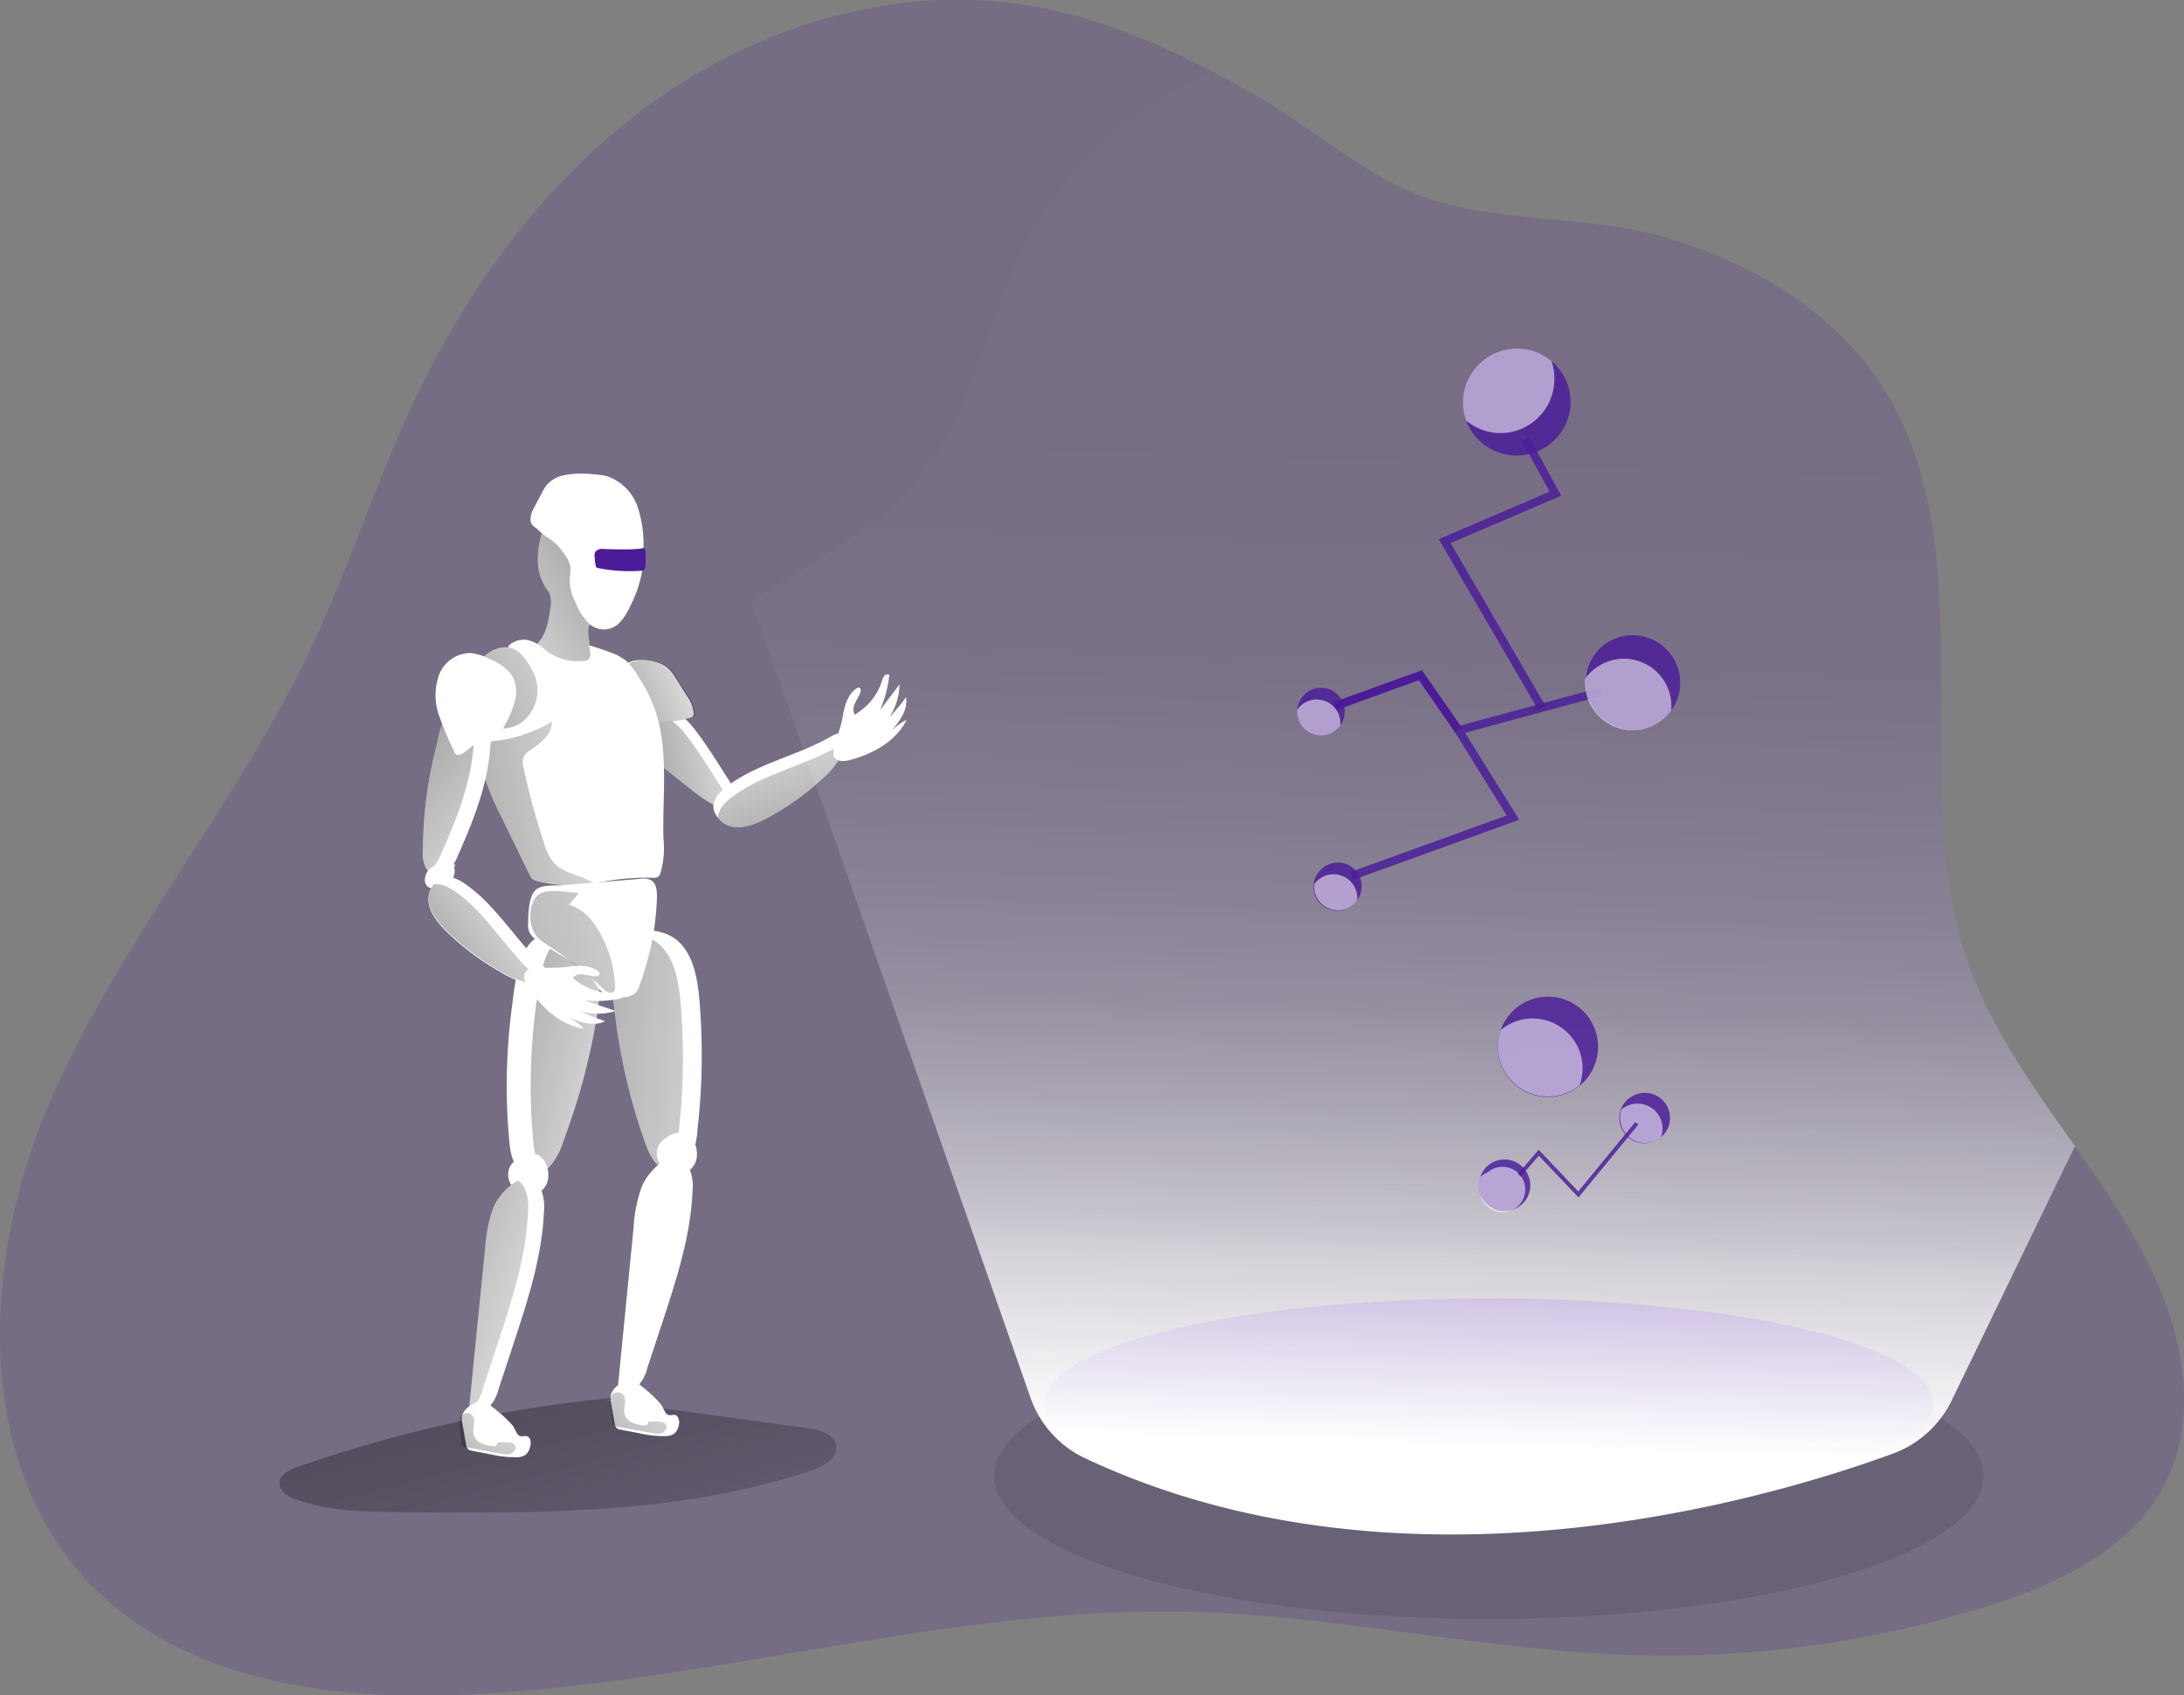 <svg id="Layer_1" data-name="Layer 1" xmlns="http://www.w3.org/2000/svg" xmlns:xlink="http://www.w3.org/1999/xlink" viewBox="0 0 378.51 293.79"><rect x="0" y="0" width="378.51" height="293.79" fill="#808080" stroke="none"/><defs><linearGradient id="linear-gradient" x1="99.91" y1="222.82" x2="124.31" y2="314.79" gradientUnits="userSpaceOnUse"><stop offset="0.01"/><stop offset="0.08" stop-opacity="0.69"/><stop offset="0.21" stop-opacity="0.32"/><stop offset="1" stop-opacity="0"/></linearGradient><linearGradient id="linear-gradient-2" x1="121.8" y1="139.99" x2="148.08" y2="133.98" xlink:href="#linear-gradient"/><linearGradient id="linear-gradient-3" x1="116.36" y1="129.87" x2="139.59" y2="119.45" xlink:href="#linear-gradient"/><linearGradient id="linear-gradient-4" x1="123.41" y1="102.55" x2="85.74" y2="123.81" xlink:href="#linear-gradient"/><linearGradient id="linear-gradient-5" x1="83.01" y1="148.98" x2="136.36" y2="140.34" xlink:href="#linear-gradient"/><linearGradient id="linear-gradient-6" x1="77.52" y1="132.46" x2="112.81" y2="159.86" xlink:href="#linear-gradient"/><linearGradient id="linear-gradient-7" x1="83.59" y1="133.35" x2="128.48" y2="109.57" xlink:href="#linear-gradient"/><linearGradient id="linear-gradient-8" x1="153.56" y1="156.3" x2="141.74" y2="120.07" xlink:href="#linear-gradient"/><linearGradient id="linear-gradient-9" x1="90.57" y1="183.78" x2="135.83" y2="193.72" xlink:href="#linear-gradient"/><linearGradient id="linear-gradient-10" x1="75.94" y1="221.88" x2="121.27" y2="237.51" xlink:href="#linear-gradient"/><linearGradient id="linear-gradient-11" x1="101.69" y1="218.24" x2="147.02" y2="233.87" xlink:href="#linear-gradient"/><linearGradient id="linear-gradient-12" x1="100.06" y1="185.19" x2="163.97" y2="190.96" xlink:href="#linear-gradient"/><linearGradient id="linear-gradient-14" x1="84.65" y1="267.91" x2="109.99" y2="239.76" xlink:href="#linear-gradient"/><linearGradient id="linear-gradient-15" x1="110.8" y1="264.32" x2="136.15" y2="236.17" xlink:href="#linear-gradient"/><linearGradient id="linear-gradient-16" x1="85.17" y1="175.59" x2="111.92" y2="157.01" xlink:href="#linear-gradient"/><linearGradient id="linear-gradient-17" x1="72.86" y1="180.48" x2="164.65" y2="153.45" xlink:href="#linear-gradient"/><linearGradient id="linear-gradient-18" x1="254.53" y1="258.2" x2="263.09" y2="-4.82" gradientUnits="userSpaceOnUse"><stop offset="0.01" stop-color="#fff"/><stop offset="0.13" stop-color="#fff" stop-opacity="0.69"/><stop offset="0.15" stop-color="#fff" stop-opacity="0.61"/><stop offset="0.2" stop-color="#fff" stop-opacity="0.47"/><stop offset="0.25" stop-color="#fff" stop-opacity="0.34"/><stop offset="0.3" stop-color="#fff" stop-opacity="0.23"/><stop offset="0.36" stop-color="#fff" stop-opacity="0.15"/><stop offset="0.44" stop-color="#fff" stop-opacity="0.08"/><stop offset="0.52" stop-color="#fff" stop-opacity="0.03"/><stop offset="0.65" stop-color="#fff" stop-opacity="0.01"/><stop offset="1" stop-color="#fff" stop-opacity="0"/></linearGradient></defs><title>8</title><path d="M388.33,262.06c-5.74,11.64-18.69,17.71-31.07,21.6a186.53,186.53,0,0,1-61.18,8.44c-25.56-.76-50.76-6.79-76.32-7.47C177,283.49,135.21,297.28,92.5,299c-22.43.87-46.85-2.46-62.89-18.17-21.51-21.09-20-56.9-8.06-84.57s32.11-51,45.06-78.24C73.13,104.3,77.74,89.78,84.12,76c9.64-20.76,23.57-39.89,42.21-53.18s42.24-20.3,64.83-16.58c11.2,1.84,21.8,6.19,31.9,11.47,2.76,1.44,5.48,2.95,8.17,4.5C241,27.9,250.49,36.6,261.37,40c13.06,4,27.7,2.58,41.06,6.67,14.3,4.37,28,12.45,36.25,24.9,19.21,28.88,3.83,69,15.71,101.58,4.08,11.18,11.21,21,18.13,30.81,7.4,10.47,14.57,21,17.59,33.33C392.13,245.46,392.07,254.47,388.33,262.06Z" transform="translate(-12.92 -5.29)" fill="#4b1b98" opacity="0.18" style="isolation:isolate"/><path d="M123.91,247.12a231.47,231.47,0,0,0-59.56,12.43c-1.37.48-3,1.29-3,2.75s1.5,2.34,2.85,2.82c5.83,2.08,12.16,2.16,18.35,2.21,23.94.23,48.4.37,71.09-7.26,2-.68,4.45-2.05,4.19-4.18s-2.84-2.84-4.92-3.12L117.94,248" transform="translate(-12.92 -5.29)" fill="url(#linear-gradient)"/><path d="M139.65,144.92a1.51,1.51,0,0,1-.89.37c-2,.18-5.27-2.56-6.4-3.45l-4.11-3.26c-2.63-2.08-5.1-5.48-2.5-8.6a3.15,3.15,0,0,1,.25-.28,3.69,3.69,0,0,1,.86-.67,3.65,3.65,0,0,1,2.24-.45c1.78.22,3.14,1.7,4.25,3.14,2.15,2.8,4,5.81,5.9,8.8a7,7,0,0,1,1,2.18A2.29,2.29,0,0,1,139.65,144.92Z" transform="translate(-12.92 -5.29)" fill="#fff"/><path d="M138.76,145.29c-2,.18-5.27-2.56-6.4-3.45l-4.11-3.26c-2.63-2.08-5.1-5.48-2.5-8.6a3.59,3.59,0,0,1,1.94-.31c1.8.22,3.15,1.7,4.25,3.14,2.15,2.81,4,5.81,5.9,8.81a6.64,6.64,0,0,1,1,2.17A2.63,2.63,0,0,1,138.76,145.29Z" transform="translate(-12.92 -5.29)" fill="url(#linear-gradient-2)"/><path d="M128.59,121a8,8,0,0,1,1.45,1.83l1.88,3a6,6,0,0,1,1.21,3.06.82.82,0,0,1-.18.59.89.89,0,0,1-.44.2,26.77,26.77,0,0,1-6.36.8A4.83,4.83,0,0,1,124,130a5,5,0,0,1-2.12-3.07c-.58-1.69-2.25-5.2-.38-6.6C123.19,119.11,127.08,119.69,128.59,121Z" transform="translate(-12.92 -5.29)" fill="#fff"/><path d="M128.87,121a8,8,0,0,1,1.45,1.83l1.88,3a6,6,0,0,1,1.21,3.06.82.82,0,0,1-.18.59.89.89,0,0,1-.44.2,26.77,26.77,0,0,1-6.36.8,4.83,4.83,0,0,1-2.14-.36,5,5,0,0,1-2.12-3.07c-.58-1.69-2.24-5.2-.38-6.6C123.48,119.11,127.36,119.69,128.87,121Z" transform="translate(-12.92 -5.29)" fill="url(#linear-gradient-3)"/><path d="M106.14,102.16a8.83,8.83,0,0,0,1.39,5,6.59,6.59,0,0,1,.65,1,4.73,4.73,0,0,1,.12,2.59c-.31,2.09-.66,4.31-2.07,5.89a.94.94,0,0,0-.2.29c-.09.28.16.56.38.76.71.65,1.44,1.28,2.18,1.91a11.44,11.44,0,0,0,2.52,1.74,6.05,6.05,0,0,0,4.17.29.69.69,0,0,0,.48-.32.73.73,0,0,0,0-.44,54.47,54.47,0,0,1-.85-5.54,4.31,4.31,0,0,1,0-1.19,6.25,6.25,0,0,1,.35-1,11.59,11.59,0,0,0,.6-3.08,18.06,18.06,0,0,0-.51-6.47A11.39,11.39,0,0,0,112,98.07c-1.14-1-3.3-2.1-4.72-.94a2.9,2.9,0,0,0-.73,1.65A14.84,14.84,0,0,0,106.14,102.16Z" transform="translate(-12.92 -5.29)" fill="#fff"/><path d="M106.14,102.16a8.83,8.83,0,0,0,1.39,5,6.59,6.59,0,0,1,.65,1,4.73,4.73,0,0,1,.12,2.59c-.31,2.09-.66,4.31-2.07,5.89a.94.94,0,0,0-.2.29c-.09.28.16.56.38.76.71.65,1.44,1.28,2.18,1.91a11.44,11.44,0,0,0,2.52,1.74,6.05,6.05,0,0,0,4.17.29.69.69,0,0,0,.48-.32.73.73,0,0,0,0-.44,54.47,54.47,0,0,1-.85-5.54,4.31,4.31,0,0,1,0-1.19,6.25,6.25,0,0,1,.35-1,11.59,11.59,0,0,0,.6-3.08,18.06,18.06,0,0,0-.51-6.47A11.39,11.39,0,0,0,112,98.07c-1.14-1-3.3-2.1-4.72-.94a2.9,2.9,0,0,0-.73,1.65A14.84,14.84,0,0,0,106.14,102.16Z" transform="translate(-12.92 -5.29)" fill="url(#linear-gradient-4)"/><path d="M104.85,95.36a4.46,4.46,0,0,1,.68-2.18l1.23-2.35a7.94,7.94,0,0,1,1.06-1.66,5.39,5.39,0,0,1,2.82-1.52,16.53,16.53,0,0,1,4.92-.19,12.73,12.73,0,0,1,2.61.37,8.5,8.5,0,0,1,5.25,5.27,20.64,20.64,0,0,1,1,7.59,24.7,24.7,0,0,1-.26,3.84,21.71,21.71,0,0,1-2,5.77,10.49,10.49,0,0,1-1.59,2.58,3.78,3.78,0,0,1-6,0,10.87,10.87,0,0,1-1.93-3.23,8.94,8.94,0,0,1-1-3.83,12.76,12.76,0,0,0,.15-2.3,5.44,5.44,0,0,0-1.22-2.4,8.58,8.58,0,0,0-2.11-2.26,15.34,15.34,0,0,1-2.16-1.64C105.77,96.66,104.89,96.41,104.85,95.36Z" transform="translate(-12.92 -5.29)" fill="#fff"/><path d="M127.9,150.6a15.15,15.15,0,0,1-.53,6,1.27,1.27,0,0,1-.39.62,1.51,1.51,0,0,1-.94.18,41,41,0,0,0-6.46.34c-1.27.17-2.53.4-3.8.59-.78.12-1.56.22-2.34.28a23.15,23.15,0,0,1-7.42-.64,2,2,0,0,1-.73-.3,2.17,2.17,0,0,1-.62-.87l-5-10.26a48.5,48.5,0,0,1-2.47-5.68A23.28,23.28,0,0,1,96,134.75a22.72,22.72,0,0,1,.08-3.69,2,2,0,0,1,2.06-2.24,23.7,23.7,0,0,0,3.48-.63,4.46,4.46,0,0,0,2.74-2.08c.75-1.45.28-3.23-.39-4.72a6.24,6.24,0,0,0-1.93-2.64c-.53-.37-1.25-.88-1-1.46a1,1,0,0,1,.37-.4c2.08-1.46,4.19-.57,5.86.9a9,9,0,0,0,7,2c1.43-.18.84-1.57.76-2.67,1.17.33,2.32.72,3.46,1.14a9.81,9.81,0,0,1,3,1.58,10.8,10.8,0,0,1,1.94,2.51c.57.9,1.13,1.8,1.63,2.73C129.26,133,127.67,142,127.9,150.6Z" transform="translate(-12.92 -5.29)" fill="#fff"/><path d="M115.78,158.3c-.78.12-1.56.22-2.34.28a23.15,23.15,0,0,1-7.42-.64,2,2,0,0,1-.73-.3,2.17,2.17,0,0,1-.62-.87l-5-10.26a48.5,48.5,0,0,1-2.47-5.68A23.28,23.28,0,0,1,96,134.75a5.57,5.57,0,0,1,2.93-1.1,21.22,21.22,0,0,0,4.59-1c.56-.2,5-1.83,5-2.46.3,2.14-1.78,3.78-3.57,5a3.14,3.14,0,0,0-1.3,1.33,3.23,3.23,0,0,0,0,1.82,128.27,128.27,0,0,0,3.54,13,9.05,9.05,0,0,0,1.8,3.55C110.78,156.76,113.65,156.92,115.78,158.3Z" transform="translate(-12.92 -5.29)" fill="url(#linear-gradient-5)"/><path d="M92.28,153.54a7.74,7.74,0,0,1-1.61,2.6,2.73,2.73,0,0,1-2.83.7,2.18,2.18,0,0,1-.73-.53,5.3,5.3,0,0,1-.91-3.44,75.27,75.27,0,0,1,2.38-18.47c.41-1.59.71-4.42,2.3-5.33a6.4,6.4,0,0,1,2.31-.2c2,.07,4.59.49,4.65,1.14C98.64,138.13,95.61,146.1,92.28,153.54Z" transform="translate(-12.92 -5.29)" fill="#fff"/><path d="M89.38,153.23a7.58,7.58,0,0,1-1.61,2.6,3.09,3.09,0,0,1-.66.48,5.3,5.3,0,0,1-.91-3.44,75.27,75.27,0,0,1,2.38-18.47c.41-1.59.71-4.42,2.3-5.33a6.4,6.4,0,0,1,2.31-.2c1,.21,1.71.48,1.75.83C95.75,137.82,92.73,145.79,89.38,153.23Z" transform="translate(-12.92 -5.29)" fill="url(#linear-gradient-6)"/><path d="M98.31,118a7.57,7.57,0,0,0-3.83,4.8,7.49,7.49,0,0,0,.63,6.18,5.93,5.93,0,0,0,7.38,2,6.21,6.21,0,0,0,1.22-.82,7.06,7.06,0,0,0,1.63-8.38C103.86,118.9,102,116.29,98.31,118Z" transform="translate(-12.92 -5.29)" fill="#fff"/><path d="M98.31,118a7.57,7.57,0,0,0-3.83,4.8,7.49,7.49,0,0,0,.63,6.18,5.93,5.93,0,0,0,7.38,2,6.21,6.21,0,0,0,1.22-.82,7.06,7.06,0,0,0,1.63-8.38C103.86,118.9,102,116.29,98.31,118Z" transform="translate(-12.92 -5.29)" fill="url(#linear-gradient-7)"/><path d="M98.17,133a3.39,3.39,0,0,0,2.21-2,17.55,17.55,0,0,0,1.81-4.37,5.83,5.83,0,0,0-.71-4.55,8.81,8.81,0,0,0-3.63-2.55,9.45,9.45,0,0,0-3.36-1.08A5.89,5.89,0,0,0,89,122.25a10.6,10.6,0,0,0,0,7,59.1,59.1,0,0,0,2.79,6.57c.49,1.11,2.64-1,2.91-1.21A12.77,12.77,0,0,1,98.17,133Z" transform="translate(-12.92 -5.29)" fill="#fff"/><path d="M91.84,155.13a7.62,7.62,0,0,0-2.65-.11A3.3,3.3,0,0,0,87,156.34a2.62,2.62,0,0,0-.44,1.44,1.46,1.46,0,0,0,.53,1.19,1.61,1.61,0,0,0,.86.23,4,4,0,0,0,2.8-.89,2.68,2.68,0,0,0,.88-2.71" transform="translate(-12.92 -5.29)" fill="#fff"/><path d="M159.52,134.26a3.58,3.58,0,0,1-.09.35,13.93,13.93,0,0,1-4.29,5.9,44.6,44.6,0,0,1-9.56,6.71c-2.54,1.33-6.06,2.47-8.18-.15l-.17-.22c-1.92-2.63.65-4.68,2.77-6.07,5.24-3.46,11.54-4.74,16.95-7.87.66-.38,1.52-.79,2.15-.36A1.62,1.62,0,0,1,159.52,134.26Z" transform="translate(-12.92 -5.29)" fill="#fff"/><path d="M159.52,134.26a3.58,3.58,0,0,1-.09.35,13.93,13.93,0,0,1-4.29,5.9,44.6,44.6,0,0,1-9.56,6.71c-2.54,1.33-6.06,2.47-8.18-.15-.12-1.85,1.81-3.33,3.45-4.42,5.23-3.46,11.53-4.74,17-7.86A2.77,2.77,0,0,1,159.52,134.26Z" transform="translate(-12.92 -5.29)" fill="url(#linear-gradient-8)"/><path d="M159,129.33c.31-1.86.91-3.89,2.53-4.85.18-.12.45,0,.53.23a.92.92,0,0,1-.06.65c-.23.64-.64,1.19-.91,1.82a2.16,2.16,0,0,0-.05,1.95,10.39,10.39,0,0,0,4.72-5.8,2.46,2.46,0,0,1,.41-.9.74.74,0,0,1,.88-.23,20.75,20.75,0,0,1-1.63,6.19l3.4-4.51a10.59,10.59,0,0,1-1.78,5.69,28.12,28.12,0,0,0,2.9-3.46c.4,2.17-1.12,4.17-2.55,5.86a10.38,10.38,0,0,1,2.65-1.95c-1.78,3.7-5.87,5.93-9.7,6.94-1.7.45-3.32.28-2.91-1.78S158.68,131.36,159,129.33Z" transform="translate(-12.92 -5.29)" fill="#fff"/><path d="M116.5,180.55a113.13,113.13,0,0,1-6,22.63,11.4,11.4,0,0,1-2.29,4.22,4.85,4.85,0,0,1-.93.75,3.77,3.77,0,0,1-3.46.42c-1.91-.84-2.42-3.25-2.61-5.31a104.08,104.08,0,0,1,.43-23.47c.45-3.33.91-9.33,3.77-11.65a5.92,5.92,0,0,1,5.33-.65,8.64,8.64,0,0,1,4,2.33C117.18,172.63,117,176.84,116.5,180.55Z" transform="translate(-12.92 -5.29)" fill="#fff"/><path d="M116.5,180.55a113.13,113.13,0,0,1-6,22.63,11.4,11.4,0,0,1-2.29,4.22,4.85,4.85,0,0,1-.93.75c-1.34-1.06-1.75-3.11-1.92-4.89a103.5,103.5,0,0,1,.44-23.47c.44-3.33.9-9.33,3.77-11.65a3.94,3.94,0,0,1,1.17-.65,8.64,8.64,0,0,1,4,2.33C117.18,172.63,117,176.84,116.5,180.55Z" transform="translate(-12.92 -5.29)" fill="url(#linear-gradient-9)"/><path d="M104.9,205.2a4.64,4.64,0,0,0-2,.72,4.36,4.36,0,0,0-1.5,1.36,3.2,3.2,0,0,0,.61,3.9,4.06,4.06,0,0,0,4,.79,2.93,2.93,0,0,0,.85-.42,3.29,3.29,0,0,0,1.08-2.44C108.05,207.31,107,205.08,104.9,205.2Z" transform="translate(-12.92 -5.29)" fill="#fff"/><path d="M107.19,215.27c-.33,7.78-2.79,15.3-5.21,22.69l-2.64,8a7,7,0,0,1-1.76,3.25,2.5,2.5,0,0,1-3.09.25.94.94,0,0,1-.25-.24Q95.59,235.48,97,221.7a25.65,25.65,0,0,1,1.43-7.19,10.37,10.37,0,0,1,4.25-4.66c1.48-.73,3-.56,4,1.57A8.09,8.09,0,0,1,107.19,215.27Z" transform="translate(-12.92 -5.29)" fill="#fff"/><path d="M104.43,215.27c-.32,7.78-2.78,15.3-5.2,22.69q-1.32,4-2.65,8a6.92,6.92,0,0,1-1.75,3.25,2.13,2.13,0,0,1-.34.25.94.94,0,0,1-.25-.24Q95.59,235.48,97,221.7a25.65,25.65,0,0,1,1.43-7.19,10.37,10.37,0,0,1,4.25-4.66,3.68,3.68,0,0,1,1.25,1.57A8.08,8.08,0,0,1,104.43,215.27Z" transform="translate(-12.92 -5.29)" fill="url(#linear-gradient-10)"/><path d="M130.17,211.64c-.32,7.78-2.77,15.3-5.2,22.69q-1.32,4-2.65,8a6.92,6.92,0,0,1-1.75,3.25,2.13,2.13,0,0,1-.34.25,1.12,1.12,0,0,1-.25-.24l2.73-27.56a25.31,25.31,0,0,1,1.44-7.19,10.26,10.26,0,0,1,4.25-4.66,3.76,3.76,0,0,1,1.25,1.57A8.21,8.21,0,0,1,130.17,211.64Z" transform="translate(-12.92 -5.29)" fill="url(#linear-gradient-11)"/><path d="M98.19,249.08a3.31,3.31,0,0,0-1.66-.92,3,3,0,0,0-1.92.62A3.27,3.27,0,0,0,93,250.57a3.51,3.51,0,0,0,.06,1.44l.61,3.48a1.51,1.51,0,0,0,.41.95,1.48,1.48,0,0,0,.69.26l3.23.62a18.31,18.31,0,0,0,4.54.49,2.71,2.71,0,0,0,1.47-.42,2.37,2.37,0,0,0,.77-1.34,2,2,0,0,0,0-1.36c-.45-1-1.22-.27-1.85-.6-.47-.25-.81-1.31-1.14-1.75A22,22,0,0,0,98.19,249.08Z" transform="translate(-12.92 -5.29)" fill="#fff"/><path d="M124,245.43a3.33,3.33,0,0,0-1.67-.93,3,3,0,0,0-1.91.62,3.23,3.23,0,0,0-1.61,1.79,3.51,3.51,0,0,0,0,1.44l.61,3.49a1.5,1.5,0,0,0,.41.94,1.57,1.57,0,0,0,.69.26l3.23.62a18.36,18.36,0,0,0,4.54.49,2.66,2.66,0,0,0,1.47-.42,2.31,2.31,0,0,0,.77-1.34,2,2,0,0,0-.05-1.36c-.45-1-1.21-.27-1.85-.6-.47-.25-.81-1.31-1.14-1.75A21.42,21.42,0,0,0,124,245.43Z" transform="translate(-12.92 -5.29)" fill="#fff"/><path d="M133.79,201.15a11.71,11.71,0,0,1-1.18,4.65,4.11,4.11,0,0,1-4,2.21,3.15,3.15,0,0,1-.6-.17c-1.66-.63-2.59-2.6-3.21-4.34a102.54,102.54,0,0,1-5.34-22.86c-.39-3.33-1.42-9.26.79-12.22a4.25,4.25,0,0,1,1.81-1.37,8.72,8.72,0,0,1,7.6.73c3.11,2.1,4,6.22,4.4,9.95A113.19,113.19,0,0,1,133.79,201.15Z" transform="translate(-12.92 -5.29)" fill="#fff"/><path d="M130.52,201.7a11.63,11.63,0,0,1-1.18,4.66,5,5,0,0,1-1.32,1.48c-1.66-.63-2.59-2.6-3.21-4.34a102.54,102.54,0,0,1-5.34-22.86c-.39-3.33-1.42-9.26.79-12.22a4.25,4.25,0,0,1,1.81-1.37,8.53,8.53,0,0,1,4.33,1.28c3.11,2.11,4,6.23,4.41,10A113.8,113.8,0,0,1,130.52,201.7Z" transform="translate(-12.92 -5.29)" fill="url(#linear-gradient-12)"/><path d="M130.65,201.54a4.64,4.64,0,0,0-2,.72,4.46,4.46,0,0,0-1.5,1.36,3.22,3.22,0,0,0,.61,3.9,4.06,4.06,0,0,0,4,.79,2.75,2.75,0,0,0,.86-.42,3.29,3.29,0,0,0,1.08-2.44C133.8,203.65,132.75,201.42,130.65,201.54Z" transform="translate(-12.92 -5.29)" fill="#fff"/><path d="M124.16,210.86a24.9,24.9,0,0,0-1.44,7.18L120,245.61a2.41,2.41,0,0,0,3.34,0,7,7,0,0,0,1.76-3.24l2.64-8c2.43-7.4,4.89-14.92,5.2-22.7a8.06,8.06,0,0,0-.52-3.84C130.15,203,125.32,208.08,124.16,210.86Z" transform="translate(-12.92 -5.29)" fill="#fff"/><path d="M130.17,211.64c-.32,7.78-2.77,15.3-5.2,22.69q-1.32,4-2.65,8a6.92,6.92,0,0,1-1.75,3.25,2.13,2.13,0,0,1-.34.25,1.12,1.12,0,0,1-.25-.24l2.73-27.56a25.31,25.31,0,0,1,1.44-7.19,10.26,10.26,0,0,1,4.25-4.66,3.76,3.76,0,0,1,1.25,1.57A8.21,8.21,0,0,1,130.17,211.64Z" transform="translate(-12.92 -5.29)" fill="url(#linear-gradient-11)"/><path d="M99.49,255.23a.46.46,0,0,0-.33.09c-.11.1-.1.28-.18.41s-.41.19-.65.16a6.56,6.56,0,0,1-2-.49,2.38,2.38,0,0,1-1.32-1.46c-.29-1.11.48-2.46-.23-3.36a1.31,1.31,0,0,0-2.12.24,2.48,2.48,0,0,0-.11,1.3q.16,1.57.39,3.15a.82.82,0,0,0,.91.84l5.91,1.09a4,4,0,0,0,1.41.08c.73-.13,1.58-1.07.83-1.74C101.53,255.1,100.1,255.22,99.49,255.23Z" transform="translate(-12.92 -5.29)" fill="url(#linear-gradient-14)"/><path d="M125.65,251.64a.46.46,0,0,0-.33.09c-.11.11-.1.29-.18.41s-.42.19-.65.16a6.27,6.27,0,0,1-2-.49,2.36,2.36,0,0,1-1.32-1.46c-.29-1.11.48-2.46-.23-3.36a1.32,1.32,0,0,0-2.12.24,2.48,2.48,0,0,0-.11,1.3c.11,1.05.23,2.1.38,3.15a1.13,1.13,0,0,0,.15.48,1.18,1.18,0,0,0,.77.37l5.91,1.08a3.91,3.91,0,0,0,1.4.09c.74-.13,1.59-1.08.83-1.74C127.69,251.51,126.26,251.63,125.65,251.64Z" transform="translate(-12.92 -5.29)" fill="url(#linear-gradient-15)"/><path d="M107.37,173c.57.51,1.22,1.19,1,1.93s-1.11.94-1.86,1a14.08,14.08,0,0,1-6.93-2.25,45.45,45.45,0,0,1-9.33-7c-2.11-2.07-4.33-5.18-2.23-8.07,1.92-2.63,4.67-.81,6.64.77C99.56,163.16,102.72,168.76,107.37,173Z" transform="translate(-12.92 -5.29)" fill="#fff"/><path d="M108.36,174.87c-.21.7-1.06.94-1.79,1h0a14.13,14.13,0,0,1-6.94-2.26,45.37,45.37,0,0,1-9.33-7c-2.1-2.05-4.3-5.13-2.25-8l0-.05c1.92-2.63,4.66-.81,6.64.77,4.9,3.91,8.06,9.52,12.69,13.7C107.94,173.46,108.59,174.14,108.36,174.87Z" transform="translate(-12.92 -5.29)" fill="#fff"/><path d="M106.57,175.83h0a14.13,14.13,0,0,1-6.94-2.26,45.37,45.37,0,0,1-9.33-7c-2.1-2.05-4.3-5.13-2.25-8,1.61-.35,3.42.91,4.84,2,4.9,3.92,8,9.52,12.7,13.71A2.63,2.63,0,0,1,106.57,175.83Z" transform="translate(-12.92 -5.29)" fill="url(#linear-gradient-16)"/><path d="M104.46,165.24a2.78,2.78,0,0,0,1.34,2.82c3.36,2.6,7.81,4,10.2,7.47a6.74,6.74,0,0,0,1.7,2.07,4.91,4.91,0,0,0,2.66.5,3.64,3.64,0,0,0,2.73-.78,3.25,3.25,0,0,0,.62-1.16,47.94,47.94,0,0,0,3.07-15.39c0-1.14-.1-2.5-1.1-3a3.21,3.21,0,0,0-1.77-.19l-13.45,1.1c-1.58.13-3.81-.19-4.87,1S104.46,163.89,104.46,165.24Z" transform="translate(-12.92 -5.29)" fill="#fff"/><path d="M113.22,160c-.54.72-1.11,1.42-1.7,2.1,2.86.72,4.76,3.42,6,6.1a19.49,19.49,0,0,1,2,8.22,1.14,1.14,0,0,1-.09.52.85.85,0,0,1-1,.34,2.53,2.53,0,0,1-.94-.65,70.73,70.73,0,0,0-9.78-7.65,8.2,8.2,0,0,1-1.56-1.18,4.84,4.84,0,0,1-1.1-2c-.48-1.64-.26-4.61,1.42-5.6S111.44,160,113.22,160Z" transform="translate(-12.92 -5.29)" fill="url(#linear-gradient-17)"/><path d="M111.35,172.82c1.86-.27,4-.33,5.39.91a.4.4,0,0,1-.06.58.92.92,0,0,1-.63.15c-.68,0-1.34-.24-2-.31a2.17,2.17,0,0,0-1.88.55,10.4,10.4,0,0,0,7,2.71,2.42,2.42,0,0,1,1,.11.74.74,0,0,1,.5.76,20.84,20.84,0,0,1-6.4.37l5.35,1.83a10.55,10.55,0,0,1-6,.07,29.83,29.83,0,0,0,4.19,1.69c-1.94,1-4.32.22-6.36-.62a10.09,10.09,0,0,1,2.66,1.92c-4.06-.56-7.44-3.76-9.58-7.09-1-1.48-1.29-3.07.79-3.32S109.31,173.13,111.35,172.82Z" transform="translate(-12.92 -5.29)" fill="#fff"/><path d="M117.68,100.43a1.75,1.75,0,0,0-1.54.42A1.63,1.63,0,0,0,116,102c0,.45.09.89.16,1.33a.68.68,0,0,0,.09.25.51.51,0,0,0,.34.15,28.19,28.19,0,0,0,7.39.47.93.93,0,0,0,.53-.14,1,1,0,0,0,.26-.67,18.56,18.56,0,0,0,0-2.69c0-.63-.56-.37-1-.32-.67.08-1.36.09-2,.11C120.4,100.5,119,100.49,117.68,100.43Z" transform="translate(-12.92 -5.29)" fill="#4b1b98"/><ellipse cx="258.02" cy="255.77" rx="85.73" ry="24.77" fill="#282328" opacity="0.16"/><ellipse cx="258.02" cy="243.15" rx="77.07" ry="18.18" fill="#4b1b98"/><path d="M372.52,203.91l-21.32,44A18.37,18.37,0,0,1,341,257.18c-20.94,7.67-84.63,26.86-140.06.79a18.31,18.31,0,0,1-9.45-10.54L143.15,109.5c10.56-6.78,22-12.43,29.67-22.25,9.06-11.6,11.26-27.06,18-40.17s18.58-23.54,32.26-29.33c2.76,1.44,5.48,2.95,8.17,4.5C241,27.9,250.49,36.6,261.37,40c13.06,4,27.7,2.58,41.06,6.67,14.3,4.37,28,12.45,36.25,24.9,19.21,28.88,3.83,69,15.71,101.58C358.47,184.28,365.6,194.08,372.52,203.91Z" transform="translate(-12.92 -5.29)" fill="url(#linear-gradient-18)"/><path d="M285.13,75A9.36,9.36,0,0,1,267,78.15a9.16,9.16,0,0,1-.54-3.11,9.36,9.36,0,0,1,9.36-9.35,9.24,9.24,0,0,1,6,2.18A9.34,9.34,0,0,1,285.13,75Z" transform="translate(-12.92 -5.29)" fill="#4b1b98" opacity="0.82" style="isolation:isolate"/><path d="M282.31,71A9.36,9.36,0,0,1,273,80.34a9.25,9.25,0,0,1-6-2.19,9.16,9.16,0,0,1-.54-3.11,9.36,9.36,0,0,1,9.36-9.35,9.24,9.24,0,0,1,6,2.18A9.16,9.16,0,0,1,282.31,71Z" transform="translate(-12.92 -5.29)" fill="#fff" opacity="0.55" style="isolation:isolate"/><path d="M242.45,155.49a4.12,4.12,0,0,1,5.68,5.8,4,4,0,0,1-1,1,4.12,4.12,0,1,1-4.69-6.77Z" transform="translate(-12.92 -5.29)" fill="#4b1b98" opacity="0.82" style="isolation:isolate"/><path d="M241.69,157.53a4.11,4.11,0,0,1,6.44,3.76,4,4,0,0,1-1,1,4.12,4.12,0,0,1-6.45-3.76A4,4,0,0,1,241.69,157.53Z" transform="translate(-12.92 -5.29)" fill="#fff" opacity="0.55" style="isolation:isolate"/><path d="M239.53,125.2a4.12,4.12,0,0,1,5.68,5.8,3.81,3.81,0,0,1-1,1,4.11,4.11,0,0,1-5.73-1,4.16,4.16,0,0,1-.72-2.72A4.1,4.1,0,0,1,239.53,125.2Z" transform="translate(-12.92 -5.29)" fill="#4b1b98" opacity="0.82" style="isolation:isolate"/><path d="M238.77,127.24a4.11,4.11,0,0,1,6.44,3.76,3.81,3.81,0,0,1-1,1,4.11,4.11,0,0,1-5.73-1,4.16,4.16,0,0,1-.72-2.72A4,4,0,0,1,238.77,127.24Z" transform="translate(-12.92 -5.29)" fill="#fff" opacity="0.55" style="isolation:isolate"/><g opacity="0.82" style="isolation:isolate"><polygon points="234.5 152.47 234.01 151.12 261.12 141.31 251.67 126.1 277.29 119.17 277.66 120.56 253.91 126.99 263.29 142.06 234.5 152.47" fill="#4b1b98"/></g><polygon points="252.2 126.95 245.9 117.87 231.63 123.03 231.14 121.67 246.45 116.14 253.38 126.14 252.2 126.95" fill="#4b1b98"/><path d="M291.19,116.83a8.24,8.24,0,0,1,11.37,11.6,8,8,0,0,1-2,1.94,8.24,8.24,0,0,1-9.39-13.54Z" transform="translate(-12.92 -5.29)" fill="#4b1b98" opacity="0.82" style="isolation:isolate"/><path d="M289.67,120.91a8.23,8.23,0,0,1,12.89,7.52,8,8,0,0,1-2,1.94,8.24,8.24,0,0,1-12.9-7.51A8.39,8.39,0,0,1,289.67,120.91Z" transform="translate(-12.92 -5.29)" fill="#fff" opacity="0.55" style="isolation:isolate"/><g opacity="0.82" style="isolation:isolate"><polygon points="266.58 123.01 249.35 93.43 268.56 85.2 263.76 76.45 265.02 75.76 270.58 85.9 251.41 94.11 267.82 122.28 266.58 123.01" fill="#4b1b98"/></g><path d="M278.13,178.56A8.69,8.69,0,1,1,273,183.8,8.69,8.69,0,0,1,278.13,178.56Z" transform="translate(-12.92 -5.29)" fill="#4b1b98" opacity="0.82" style="isolation:isolate"/><path d="M275.51,182.32a8.68,8.68,0,0,1,11.16,5.12,8.58,8.58,0,0,1,0,5.93A8.68,8.68,0,0,1,273,183.8,8.65,8.65,0,0,1,275.51,182.32Z" transform="translate(-12.92 -5.29)" fill="#fff" opacity="0.55" style="isolation:isolate"/><path d="M296.51,194.93a4.35,4.35,0,0,1,4.3,7.41,4.21,4.21,0,0,1-1.27.73,4.34,4.34,0,1,1-3-8.14Z" transform="translate(-12.92 -5.29)" fill="#4b1b98" opacity="0.82" style="isolation:isolate"/><path d="M295.21,196.81a4.34,4.34,0,0,1,5.6,5.53,4.21,4.21,0,0,1-1.27.73,4.35,4.35,0,0,1-5.61-5.52A4.38,4.38,0,0,1,295.21,196.81Z" transform="translate(-12.92 -5.29)" fill="#fff" opacity="0.55" style="isolation:isolate"/><path d="M272.1,206.5a4.47,4.47,0,1,1-2.63,5.74,4.42,4.42,0,0,1,0-3A4.47,4.47,0,0,1,272.1,206.5Z" transform="translate(-12.92 -5.29)" fill="#4b1b98" opacity="0.82" style="isolation:isolate"/><path d="M270.75,208.44a3.94,3.94,0,1,1-1.28,3.8,4.42,4.42,0,0,1,0-3A4.37,4.37,0,0,1,270.75,208.44Z" transform="translate(-12.92 -5.29)" fill="#fff" opacity="0.55" style="isolation:isolate"/><g opacity="0.82" style="isolation:isolate"><polygon points="273.57 207.5 266.69 200.27 263.57 203.87 263.06 203.42 266.67 199.25 273.53 206.46 283.41 194.44 283.94 194.87 273.57 207.5" fill="#4b1b98"/></g></svg>
